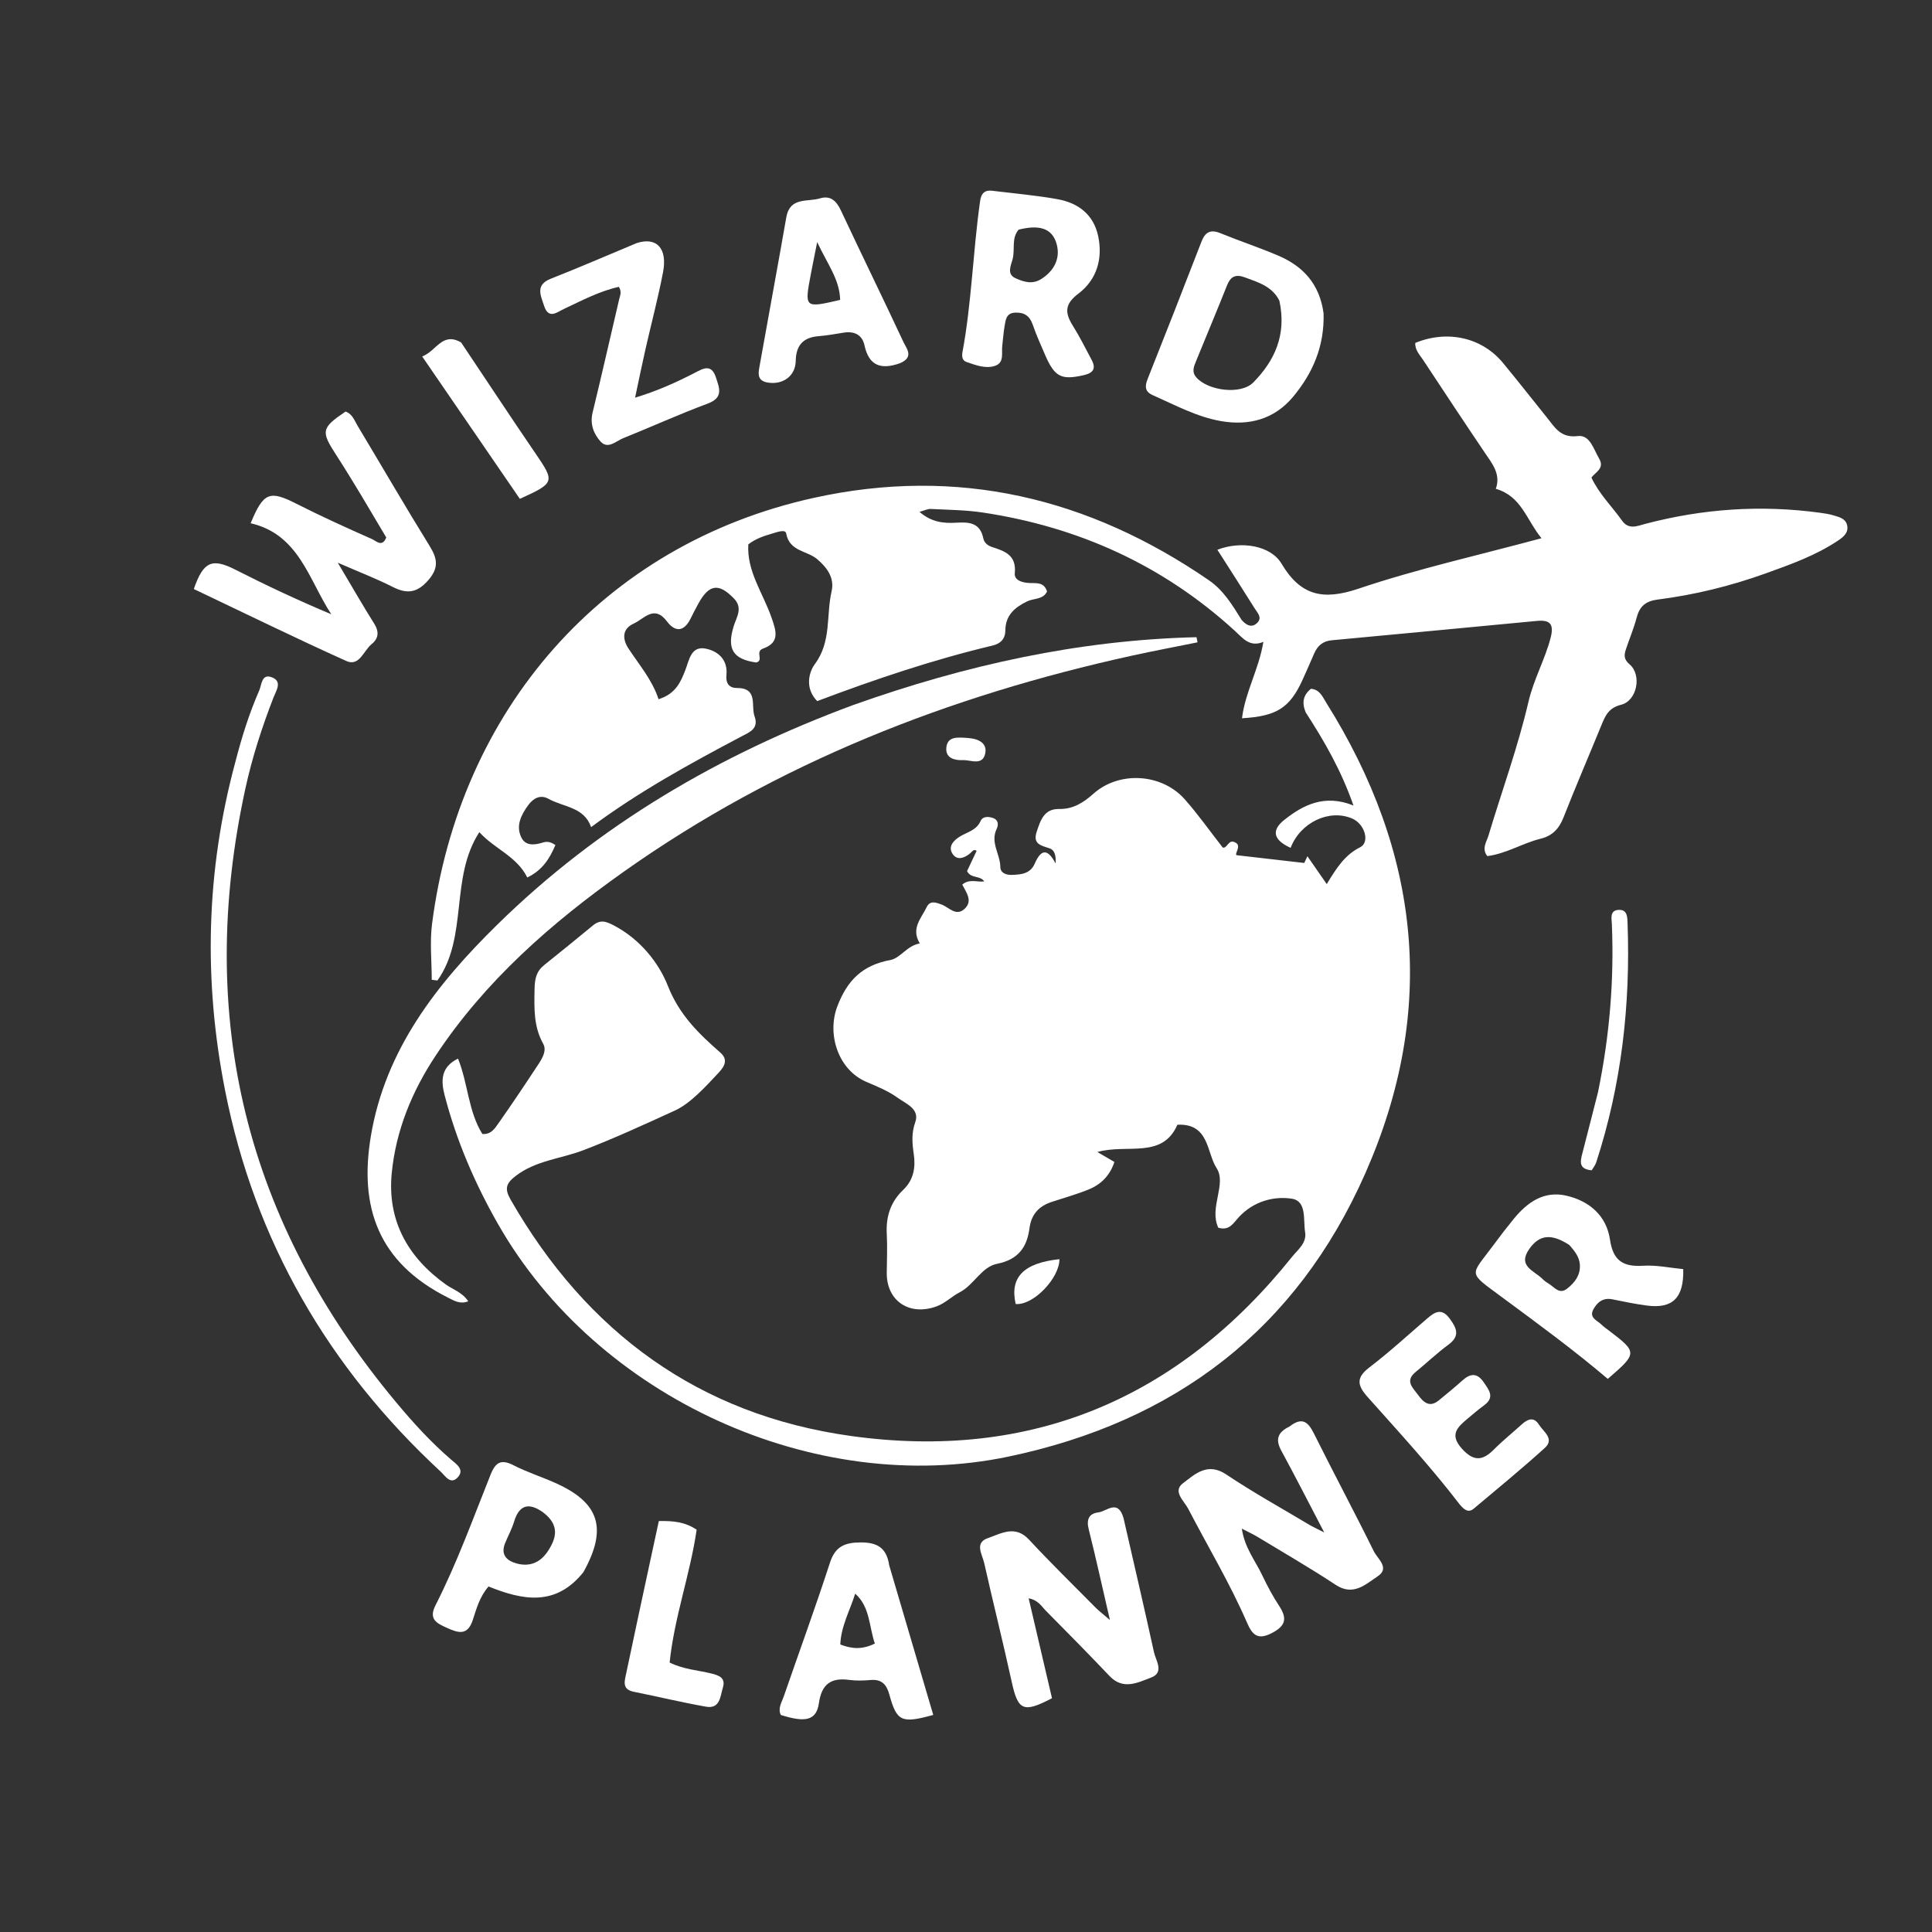 <svg version="1.1" id="Layer_1" xmlns="http://www.w3.org/2000/svg" xmlns:xlink="http://www.w3.org/1999/xlink" x="0px" y="0px"
	 width="100%" viewBox="0 0 496 496" enable-background="new 0 0 496 496" xml:space="preserve">
<rect x="0" y="0" width="496" height="496" fill="#333333" stroke="none"/>
<path fill="white" opacity="1" stroke="none" 
	d="
M335.218,182.899 
	C334.135,180.307 334.621,178.393 336.559,176.834 
	C338.82,177.001 339.539,178.896 340.46,180.364 
	C364.64,218.897 369.094,259.118 350.527,301.195 
	C332.757,341.466 301.528,365.006 258.938,373.946 
	C209.164,384.393 153.293,358.804 127.887,314.301 
	C121.91,303.83 117.187,292.859 114.149,281.183 
	C113.169,277.416 113.171,273.936 117.586,271.774 
	C120.175,278.195 120.196,285.291 123.836,291.128 
	C126.044,291.298 127.017,289.732 127.907,288.468 
	C131.456,283.432 134.879,278.304 138.265,273.156 
	C139.275,271.62 140.397,269.665 139.467,267.997 
	C136.984,263.542 137.15,258.972 137.231,254.077 
	C137.278,251.211 137.683,249.391 139.751,247.724 
	C143.901,244.381 148.061,241.049 152.159,237.643 
	C154.157,235.982 155.572,236.511 157.831,237.716 
	C164.366,241.2 169.12,247.168 171.438,253.048 
	C174.409,260.585 179.356,265.335 184.913,270.215 
	C186.926,271.982 186.121,273.642 184.548,275.336 
	C181.126,279.024 177.191,283.317 173.312,285.086 
	C165.581,288.612 157.763,292.239 149.765,295.293 
	C143.999,297.495 137.612,297.909 132.427,301.873 
	C129.94,303.774 129.458,305.133 131.079,307.962 
	C150.612,342.054 179.453,363.226 218.458,368.658 
	C264.686,375.096 302.499,359.094 331.67,322.711 
	C333.17,320.84 335.52,319.133 335.06,316.319 
	C334.547,313.181 335.541,308.348 331.655,307.745 
	C326.85,307 321.741,308.519 318.108,312.408 
	C316.625,313.995 315.664,316.028 312.775,315.196 
	C310.338,310.053 315.002,303.951 312.325,299.869 
	C309.76,295.959 310.492,288.343 302.271,288.754 
	C298.394,297.639 289.343,293.577 281.725,295.757 
	C283.523,296.806 284.722,297.506 286.101,298.31 
	C284.934,301.845 282.624,304.102 279.469,305.379 
	C276.392,306.624 273.175,307.528 270.013,308.563 
	C266.697,309.648 264.76,311.762 264.292,315.357 
	C263.656,320.227 261.383,323.382 255.995,324.449 
	C251.957,325.248 250.072,329.873 246.363,331.779 
	C244.322,332.828 242.658,334.584 240.417,335.393 
	C233.443,337.914 227.604,333.985 227.656,326.79 
	C227.68,323.459 227.842,320.12 227.66,316.8 
	C227.416,312.365 228.627,308.558 231.861,305.495 
	C234.563,302.935 235.089,299.719 234.594,296.306 
	C234.188,293.506 233.952,290.972 234.98,288.077 
	C236.188,284.678 232.535,283.337 230.43,281.814 
	C228.036,280.083 225.189,278.924 222.437,277.755 
	C215.188,274.676 212.243,265.529 214.963,258.367 
	C217.536,251.597 221.489,247.773 228.563,246.468 
	C231.197,245.982 232.772,242.8 236.137,242.207 
	C233.802,238.355 236.514,235.772 237.89,232.911 
	C238.763,231.097 240.264,231.675 241.768,232.236 
	C243.645,232.938 245.409,235.34 247.602,233.356 
	C249.862,231.312 248.041,229.084 247.038,227.103 
	C248.91,225.527 250.783,226.539 252.685,226.281 
	C251.616,224.677 249.222,225.617 248.274,223.63 
	C249.018,222.055 249.845,220.305 250.731,218.432 
	C249.906,217.849 249.484,218.753 248.979,219.15 
	C247.516,220.3 245.754,220.958 244.593,219.276 
	C243.268,217.356 244.828,215.756 246.377,214.798 
	C248.301,213.607 250.67,213.197 251.758,210.757 
	C252.293,209.558 253.708,209.595 254.875,209.982 
	C256.384,210.482 256.364,211.788 255.854,212.853 
	C254.193,216.318 256.79,219.303 256.816,222.582 
	C256.828,224.164 258.367,224.657 259.786,224.611 
	C262.148,224.535 264.514,224.331 265.648,221.717 
	C267.149,218.258 268.817,217.521 271.005,221.678 
	C271.092,219.882 270.93,218.284 269.397,217.775 
	C267.201,217.046 265.101,216.67 266.148,213.53 
	C267.124,210.603 268.032,207.621 271.908,207.689 
	C275.514,207.753 278.135,206.064 280.741,203.75 
	C287.351,197.883 298.257,198.541 304.158,205.202 
	C307.568,209.051 310.544,213.284 313.901,217.582 
	C315.04,217.942 315.38,215.396 316.99,216.229 
	C318.958,217.034 316.888,219.08 317.434,219.548 
	C323.742,220.273 329.292,220.911 334.842,221.549 
	C335.112,220.973 335.382,220.397 335.652,219.821 
	C337.174,222.013 338.695,224.205 340.617,226.975 
	C343.266,222.56 345.428,219.386 349.175,217.524 
	C351.761,216.239 350.384,211.547 347.174,210.156 
	C341.284,207.603 333.849,211.128 331.339,217.665 
	C327.023,215.725 326.223,213.252 329.728,210.479 
	C334.576,206.642 340.047,203.819 347.473,206.797 
	C344.326,197.783 340.065,190.39 335.218,182.899 
z"/>
<path fill="white" opacity="1" stroke="none" 
	d="
M318.777,159.173 
	C320.165,160.768 321.587,161.174 322.857,159.81 
	C324.061,158.516 322.816,157.312 322.15,156.249 
	C319.002,151.223 315.789,146.237 312.535,141.136 
	C318.621,138.786 326.218,140.03 328.996,144.699 
	C333.933,152.998 339.711,154.184 348.782,151.126 
	C363.853,146.045 379.466,142.573 395.743,138.182 
	C391.83,133.376 390.607,127.391 384.019,125.496 
	C385.366,121.72 383.094,119.032 381.151,116.156 
	C375.835,108.288 370.603,100.363 365.373,92.438 
	C364.481,91.087 363.23,89.859 363.343,88.037 
	C371.639,84.636 380.471,86.631 385.894,93.212 
	C389.708,97.841 393.413,102.56 397.169,107.237 
	C399.197,109.762 400.676,112.496 405.046,111.95 
	C408.172,111.559 409.109,115.293 410.529,117.709 
	C412.009,120.225 409.694,121.141 408.56,122.596 
	C410.542,126.846 413.828,129.998 416.411,133.645 
	C418.129,136.07 420.299,135.047 422.286,134.521 
	C437.113,130.597 452.111,129.568 467.312,131.648 
	C468.458,131.805 469.617,131.977 470.719,132.312 
	C472.132,132.743 473.782,133.087 474.197,134.792 
	C474.682,136.781 473.179,137.913 471.824,138.818 
	C466.093,142.644 459.629,144.934 453.212,147.239 
	C444.266,150.453 435.042,152.72 425.617,153.916 
	C422.432,154.32 420.924,155.683 420.155,158.63 
	C419.442,161.36 418.316,163.98 417.428,166.667 
	C416.949,168.114 416.805,169.239 418.359,170.553 
	C421.552,173.254 420.307,179.895 416.194,180.926 
	C412.918,181.748 412.096,183.814 411.085,186.285 
	C407.87,194.145 404.51,201.948 401.402,209.85 
	C400.268,212.734 398.58,214.565 395.533,215.318 
	C390.875,216.469 386.696,219.167 381.832,219.788 
	C380.331,217.867 381.636,216.167 382.118,214.563 
	C385.564,203.091 389.696,191.786 392.406,180.147 
	C393.75,174.376 396.634,169.356 398.093,163.729 
	C399.035,160.096 397.831,159.097 394.526,159.41 
	C376.976,161.071 359.428,162.753 341.875,164.378 
	C339.586,164.59 338.246,165.805 337.382,167.78 
	C336.38,170.069 335.401,172.368 334.356,174.637 
	C331.085,181.736 327.772,183.877 318.86,184.398 
	C319.67,177.688 323.185,171.833 324.345,164.788 
	C320.817,166.263 319.052,163.807 316.95,161.888 
	C298.566,145.095 276.871,135.285 252.361,131.588 
	C247.94,130.922 243.419,130.891 238.94,130.66 
	C238.172,130.62 237.381,131.05 236.064,131.409 
	C239.12,134.095 242.346,134.394 245.578,134.191 
	C248.864,133.984 251.625,134.243 252.426,138.153 
	C252.692,139.45 253.691,140.128 254.817,140.482 
	C258.13,141.525 260.983,142.633 260.523,147.167 
	C260.341,148.966 262.409,149.586 264.249,149.675 
	C265.978,149.759 268.044,149.342 268.807,151.855 
	C267.788,153.981 265.41,153.559 263.73,154.375 
	C260.495,155.944 258.136,157.949 258.103,161.852 
	C258.085,163.991 256.883,165.242 254.872,165.72 
	C239.483,169.379 224.527,174.436 209.803,179.993 
	C206.595,176.759 207.625,172.607 209.194,170.497 
	C213.506,164.695 212.068,158.004 213.494,151.814 
	C214.301,148.311 212.282,145.685 209.814,143.567 
	C207.217,141.337 202.679,141.624 201.831,136.935 
	C201.627,135.801 199.46,136.621 198.197,136.993 
	C196.119,137.606 194.06,138.255 192.112,139.753 
	C191.701,146.634 195.852,152.236 198.016,158.399 
	C199.235,161.869 200.346,164.935 195.922,166.498 
	C193.7,167.283 196.22,169.543 194.15,170.085 
	C188.131,169.238 186.536,166.574 188.389,160.672 
	C189.091,158.437 190.774,156.101 188.459,153.691 
	C184.599,149.671 182.105,149.931 179.38,154.802 
	C178.649,156.109 177.966,157.445 177.305,158.789 
	C175.646,162.167 173.385,162.403 171.223,159.53 
	C167.941,155.167 165.386,158.875 162.691,160.09 
	C159.612,161.479 159.839,164.166 161.3,166.413 
	C164.066,170.667 167.444,174.52 169.065,179.504 
	C173.436,178.158 174.749,175.135 175.951,172.009 
	C176.943,169.431 177.406,165.781 181.164,166.523 
	C184.32,167.146 186.884,169.346 186.497,173.282 
	C186.297,175.317 187.092,176.628 189.181,176.625 
	C194.708,176.617 192.736,181.164 193.72,183.912 
	C194.855,187.079 192.447,187.96 190.379,189.052 
	C177.205,196.011 164.141,203.153 151.756,212.344 
	C149.956,207.158 144.684,207.232 140.805,205.077 
	C138.638,203.874 136.83,205.034 135.601,206.72 
	C133.805,209.187 132.336,212.022 133.876,215.067 
	C134.951,217.193 137.183,216.967 139.209,216.347 
	C140.207,216.042 141.14,215.939 142.584,216.953 
	C141.12,220.394 139.291,223.396 135.367,225.273 
	C132.655,219.796 126.923,217.938 123.062,213.638 
	C115.425,225.385 120.271,240.513 112.3,251.724 
	C111.814,251.662 111.328,251.599 110.842,251.536 
	C110.842,246.742 110.314,241.88 110.922,237.165 
	C117.971,182.515 154.579,139.819 208.864,127.83 
	C245.795,119.673 279.475,127.748 310.36,148.969 
	C314.057,151.51 316.31,155.195 318.777,159.173 
z"/>
<path fill="white" opacity="1" stroke="none" 
	d="
M219.129,180.968 
	C247.912,170.731 277.013,164.309 307.177,163.585 
	C307.265,164.025 307.353,164.465 307.44,164.905 
	C301.823,166.043 296.188,167.1 290.59,168.329 
	C243.622,178.649 199.559,195.872 160.104,223.811 
	C141.529,236.965 124.551,251.819 111.832,271.035 
	C105.741,280.237 101.654,290.218 100.576,301.126 
	C99.377,313.256 104.611,322.723 114.446,329.757 
	C116.293,331.078 118.643,331.738 120.212,334.079 
	C118.126,334.909 116.59,333.927 115.078,333.171 
	C97.033,324.145 92.175,309.855 95.206,291.7 
	C98.919,269.459 112.144,252.616 127.684,237.367 
	C153.782,211.758 184.616,193.729 219.129,180.968 
z"/>
<path fill="white" opacity="1" stroke="none" 
	d="
M99.163,137.981 
	C94.847,130.725 90.747,123.668 86.32,116.823 
	C82.386,110.74 82.419,109.917 88.711,105.661 
	C90.479,106.26 91.002,107.977 91.832,109.358 
	C98.002,119.636 104.015,130.01 110.318,140.206 
	C112.34,143.477 112.682,145.845 109.897,149.012 
	C107.011,152.294 104.419,152.505 100.792,150.666 
	C96.684,148.584 92.362,146.923 86.712,144.459 
	C90.342,150.563 93.108,155.401 96.071,160.114 
	C97.39,162.212 97.185,163.941 95.392,165.379 
	C93.339,167.026 92.274,171.219 88.881,169.688 
	C75.717,163.749 62.743,157.392 49.761,151.22 
	C52.226,144.052 54.488,143.231 60.507,146.292 
	C68.498,150.356 76.621,154.162 85.048,157.7 
	C79.238,148.804 76.768,137.194 64.348,134.333 
	C67.652,126.323 69.24,125.845 76.095,129.327 
	C82.474,132.568 89.004,135.52 95.547,138.42 
	C96.558,138.868 98.13,140.612 99.163,137.981 
z"/>
<path fill="white" opacity="1" stroke="none" 
	d="
M288.453,389.792 
	C291.133,401.513 293.779,412.821 296.259,424.166 
	C296.736,426.349 298.986,429.365 295.509,430.682 
	C292.129,431.962 288.353,433.96 284.877,430.308 
	C279.485,424.645 274.004,419.065 268.495,413.516 
	C267.377,412.391 266.554,410.801 264.081,410.331 
	C266.14,419.14 268.122,427.617 270.077,435.981 
	C262.708,439.844 261.35,439.144 259.744,431.811 
	C257.507,421.595 254.959,411.447 252.663,401.243 
	C252.171,399.06 250.094,396.088 253.634,394.871 
	C257.004,393.711 260.605,391.429 264.152,395.244 
	C269.702,401.212 275.534,406.92 281.267,412.717 
	C282.054,413.513 282.96,414.192 284.946,415.903 
	C282.939,407.231 281.331,399.886 279.501,392.597 
	C278.873,390.097 279.554,388.57 281.986,388.274 
	C284.141,388.012 287.026,384.722 288.453,389.792 
z"/>
<path fill="white" opacity="1" stroke="none" 
	d="
M331.024,366.245 
	C334.323,363.669 335.841,365.053 337.319,368.021 
	C342.363,378.151 347.704,388.132 352.71,398.28 
	C353.65,400.186 356.907,402.55 353.688,404.684 
	C350.593,406.736 347.446,409.874 342.893,406.866 
	C336.37,402.556 329.583,398.645 322.894,394.59 
	C321.774,393.911 320.574,393.365 318.818,392.447 
	C319.515,397.347 322.291,400.696 324.065,404.442 
	C325.345,407.145 326.768,409.808 328.408,412.305 
	C330.527,415.529 330.069,417.431 326.467,419.28 
	C322.784,421.171 321.459,419.603 320.14,416.568 
	C315.754,406.478 310.088,397.044 305.023,387.301 
	C304.001,385.335 300.96,382.866 303.692,380.801 
	C306.743,378.496 309.981,375.3 314.801,378.529 
	C321.705,383.156 329.007,387.191 336.149,391.463 
	C336.994,391.968 337.901,392.369 339.967,393.427 
	C335.962,385.766 332.558,379.072 328.97,372.478 
	C327.458,369.699 327.845,367.787 331.024,366.245 
z"/>
<path fill="white" opacity="1" stroke="none" 
	d="
M339.803,80.489 
	C340.031,88.92 337.015,95.794 331.993,101.842 
	C327.172,107.647 320.692,109.336 313.562,108.126 
	C307.303,107.063 301.68,103.984 295.915,101.435 
	C293.973,100.576 293.86,99.231 294.604,97.361 
	C299.265,85.638 303.878,73.895 308.415,62.124 
	C309.389,59.597 310.714,58.804 313.328,59.874 
	C318.243,61.886 323.303,63.55 328.184,65.638 
	C334.545,68.358 338.805,72.927 339.803,80.489 
M328.452,77.2 
	C326.635,73.54 323.091,72.501 319.629,71.22 
	C317.24,70.336 315.935,70.938 315.005,73.285 
	C312.428,79.783 309.703,86.223 307.068,92.698 
	C306.509,94.072 305.875,95.446 307.126,96.886 
	C310.096,100.304 318.563,101.45 321.78,98.165 
	C327.195,92.635 330.369,86.015 328.452,77.2 
z"/>
<path fill="white" opacity="1" stroke="none" 
	d="
M385.819,333.188 
	C376.537,326.302 377.418,327.806 383.472,319.568 
	C385.146,317.29 386.878,315.052 388.669,312.865 
	C392.127,308.642 396.399,305.664 402.06,306.948 
	C407.996,308.294 412.427,312.073 413.334,318.265 
	C414.132,323.713 416.738,325.271 421.854,324.952 
	C425.27,324.739 428.747,325.501 432.138,325.821 
	C432.326,333.21 429.414,336.044 422.774,335.171 
	C419.815,334.782 416.883,334.168 413.954,333.574 
	C411.578,333.092 410.076,334.29 409.066,336.149 
	C407.895,338.306 410.029,338.977 411.128,340.054 
	C411.719,340.633 412.415,341.106 413.077,341.609 
	C420.407,347.178 420.41,347.418 412.758,353.999 
	C404.257,346.762 395.172,340.095 385.819,333.188 
M402.873,319.611 
	C398.279,316.636 395.23,316.959 392.639,320.606 
	C389.481,325.05 393.852,326.195 395.977,328.317 
	C396.442,328.781 396.986,329.189 397.553,329.525 
	C399.023,330.394 400.3,332.428 402.318,330.839 
	C404.316,329.266 405.85,327.303 405.579,324.5 
	C405.411,322.768 404.478,321.408 402.873,319.611 
z"/>
<path fill="white" opacity="1" stroke="none" 
	d="
M251.588,51.849 
	C251.829,49.56 252.889,48.751 254.689,48.97 
	C260.3,49.653 265.946,50.146 271.501,51.143 
	C276.793,52.092 280.75,55.058 281.93,60.613 
	C283.175,66.478 281.537,71.852 276.848,75.39 
	C273.223,78.124 273.397,80.379 275.452,83.663 
	C277.216,86.481 278.702,89.476 280.266,92.417 
	C281.43,94.606 280.677,95.753 278.288,96.3 
	C272.488,97.627 270.801,96.835 268.33,91.171 
	C267.198,88.577 266.044,85.983 265.118,83.313 
	C264.337,81.06 262.917,80.157 260.61,80.263 
	C258.246,80.371 258.182,82.203 257.896,83.797 
	C257.604,85.428 257.523,87.097 257.312,88.745 
	C257.072,90.627 257.915,93.116 255.421,93.931 
	C252.959,94.736 250.483,93.721 248.124,92.931 
	C247.011,92.559 246.902,91.44 247.095,90.404 
	C249.44,77.797 249.753,64.955 251.588,51.849 
M261.503,58.96 
	C259.597,61.21 260.637,64.068 259.955,66.583 
	C259.504,68.242 258.43,70.376 260.674,71.406 
	C262.711,72.342 264.998,73.099 267.292,71.65 
	C270.588,69.568 272.232,66.438 271.318,62.83 
	C270.137,58.171 266.249,57.78 261.503,58.96 
z"/>
<path fill="white" opacity="1" stroke="none" 
	d="
M228.287,401.871 
	C232.115,414.932 235.853,427.601 239.592,440.271 
	C231.421,442.521 230.231,441.974 228.319,435.032 
	C227.586,432.369 226.292,431.051 223.431,431.311 
	C221.618,431.477 219.751,431.515 217.953,431.274 
	C213.278,430.648 210.929,432.421 210.238,437.24 
	C209.605,441.647 206.881,442.329 200.449,440.276 
	C199.647,438.547 200.684,437.057 201.206,435.545 
	C205.163,424.087 209.335,412.699 213.079,401.172 
	C214.432,397.007 216.897,396.017 220.867,395.985 
	C224.978,395.953 227.603,397.17 228.287,401.871 
M219.55,409.14 
	C218.219,413.442 215.909,417.485 215.729,422.186 
	C218.756,423.37 221.405,423.512 224.594,421.95 
	C223.085,417.497 223.378,412.53 219.55,409.14 
z"/>
<path fill="white" opacity="1" stroke="none" 
	d="
M231.051,93.247 
	C225.985,95.049 223.051,93.755 221.939,88.659 
	C221.352,85.965 219.353,84.971 216.643,85.391 
	C214.511,85.721 212.382,86.135 210.236,86.298 
	C206.212,86.605 204.362,88.595 204.283,92.702 
	C204.208,96.643 200.822,98.917 196.947,98.183 
	C194.568,97.732 194.623,96.113 194.925,94.421 
	C197.222,81.536 199.613,68.668 201.87,55.776 
	C202.794,50.503 207.319,51.899 210.512,50.929 
	C213.203,50.112 214.73,51.568 215.883,54.028 
	C221.171,65.31 226.657,76.499 231.931,87.788 
	C232.712,89.46 234.751,91.679 231.051,93.247 
M215.696,76.987 
	C215.544,71.692 212.393,67.742 209.796,62.153 
	C209.067,65.817 208.6,68.074 208.171,70.337 
	C206.505,79.127 206.509,79.127 215.696,76.987 
z"/>
<path fill="white" opacity="1" stroke="none" 
	d="
M374.753,386.24 
	C367.229,376.436 359.095,367.619 351.123,358.672 
	C348.48,355.705 348.053,353.73 351.549,351.061 
	C356.702,347.128 361.492,342.717 366.415,338.484 
	C368.377,336.797 370.126,335.718 372.185,338.535 
	C373.982,340.993 374.906,342.97 371.857,345.213 
	C368.916,347.378 366.255,349.92 363.423,352.238 
	C360.586,354.561 362.747,356.304 364.059,358.116 
	C365.433,360.013 367.003,361.478 369.397,359.506 
	C371.452,357.813 373.522,356.133 375.501,354.354 
	C377.525,352.535 379.273,352.469 380.883,354.834 
	C382.211,356.786 383.871,358.681 381.033,360.767 
	C379.56,361.85 378.157,363.035 376.762,364.219 
	C374.232,366.365 372.017,368.255 375.301,371.902 
	C378.323,375.259 380.619,375.062 383.54,372.116 
	C385.763,369.874 388.248,367.895 390.584,365.763 
	C392.138,364.345 393.744,363.587 395.126,365.789 
	C396.25,367.58 399.183,369.389 396.585,371.738 
	C390.664,377.095 384.479,382.162 378.367,387.305 
	C376.996,388.459 375.915,387.627 374.753,386.24 
z"/>
<path fill="white" opacity="1" stroke="none" 
	d="
M149.781,403.607 
	C142.7,412.489 134.241,410.864 125.426,407.294 
	C123.137,409.908 122.326,413.005 121.369,415.923 
	C120.022,420.031 117.583,419.203 114.75,417.922 
	C112.158,416.751 109.951,415.763 111.816,412.101 
	C117.334,401.267 121.45,389.819 125.96,378.551 
	C127.264,375.292 128.735,374.581 131.894,376.201 
	C135.287,377.94 138.963,379.116 142.458,380.665 
	C153.874,385.725 156.057,392.338 149.781,403.607 
M139.336,388.203 
	C135.766,385.702 133.307,386.284 131.974,390.673 
	C131.401,392.561 130.424,394.324 129.677,396.163 
	C128.508,399.042 129.949,400.62 132.534,401.358 
	C135.983,402.344 138.756,401.143 140.679,398.193 
	C142.857,394.853 143.771,391.511 139.336,388.203 
z"/>
<path fill="white" opacity="1" stroke="none" 
	d="
M163.441,62.413 
	C168.622,60.734 171.396,63.795 170.219,69.905 
	C168.932,76.586 167.18,83.176 165.676,89.816 
	C164.807,93.65 164.025,97.503 163.044,102.095 
	C168.87,100.322 173.631,98.151 178.302,95.748 
	C180.426,94.656 182.607,93.265 183.789,96.873 
	C184.688,99.615 185.801,102.082 181.707,103.605 
	C174.388,106.328 167.266,109.577 160.013,112.485 
	C158.153,113.231 156.053,115.453 154.151,113.325 
	C152.419,111.387 151.419,108.873 152.133,105.934 
	C154.484,96.258 156.683,86.544 158.955,76.848 
	C159.176,75.903 159.685,74.986 158.896,73.64 
	C153.879,74.749 149.386,77.157 144.786,79.309 
	C142.974,80.156 140.836,82.09 139.673,78.482 
	C138.808,75.799 137.359,73.145 141.443,71.539 
	C148.713,68.68 155.883,65.566 163.441,62.413 
z"/>
<path fill="white" opacity="1" stroke="none" 
	d="
M60.431,195.593 
	C62.108,189.065 64.027,183.043 66.559,177.239 
	C67.199,175.772 67.148,172.866 69.795,173.882 
	C72.562,174.945 70.91,177.28 70.241,179.004 
	C67.285,186.614 64.767,194.353 63.023,202.334 
	C50.16,261.196 63.102,313.745 101.675,359.984 
	C106.046,365.225 110.642,370.281 115.845,374.748 
	C117.167,375.883 119.295,377.263 117.577,379.208 
	C115.692,381.342 114.314,378.902 113.143,377.818 
	C84.277,351.099 65.403,318.56 57.788,279.962 
	C52.252,251.902 52.811,223.777 60.431,195.593 
z"/>
<path fill="white" opacity="1" stroke="none" 
	d="
M167.395,398.576 
	C168.051,395.613 168.596,393.056 169.14,390.499 
	C172.825,390.422 175.883,390.715 178.849,392.723 
	C177.187,404.179 173.112,415.182 171.916,426.826 
	C175.478,428.586 179.177,428.783 182.685,429.65 
	C184.688,430.145 186.336,430.804 185.583,433.262 
	C184.896,435.51 184.881,438.798 181.238,438.154 
	C175.025,437.055 168.881,435.568 162.691,434.324 
	C159.624,433.707 160.347,431.588 160.75,429.667 
	C162.898,419.433 165.101,409.209 167.395,398.576 
z"/>
<path fill="white" opacity="1" stroke="none" 
	d="
M118.377,87.912 
	C124.861,97.574 131.057,107.02 137.432,116.343 
	C142.481,123.726 142.487,123.965 133.459,128.071 
	C125.229,116.073 116.95,104.003 108.384,91.514 
	C112.118,90.079 113.511,85.137 118.377,87.912 
z"/>
<path fill="white" opacity="1" stroke="none" 
	d="
M410.274,280.313 
	C413.236,265.853 414.403,251.663 413.816,237.325 
	C413.754,235.821 413.16,233.576 415.768,233.59 
	C417.834,233.601 417.788,235.585 417.84,236.991 
	C418.614,257.91 416.298,278.436 409.799,298.405 
	C409.556,299.152 409.011,299.8 408.632,300.452 
	C405.33,300.164 405.658,298.288 406.219,296.156 
	C407.571,291.02 408.839,285.862 410.274,280.313 
z"/>
<path fill="white" opacity="1" stroke="none" 
	d="
M260.757,334.779 
	C259.175,327.853 262.874,324.23 271.99,323.267 
	C272.051,328.008 265.372,335.172 260.757,334.779 
z"/>
<path fill="white" opacity="1" stroke="none" 
	d="
M248.55,189.467 
	C251.409,189.684 253.453,190.883 252.941,193.405 
	C252.273,196.69 249.206,195.058 247.191,195.149 
	C245.242,195.236 242.803,194.712 242.937,192.168 
	C243.106,188.94 245.84,189.28 248.55,189.467 
z"/>
</svg>